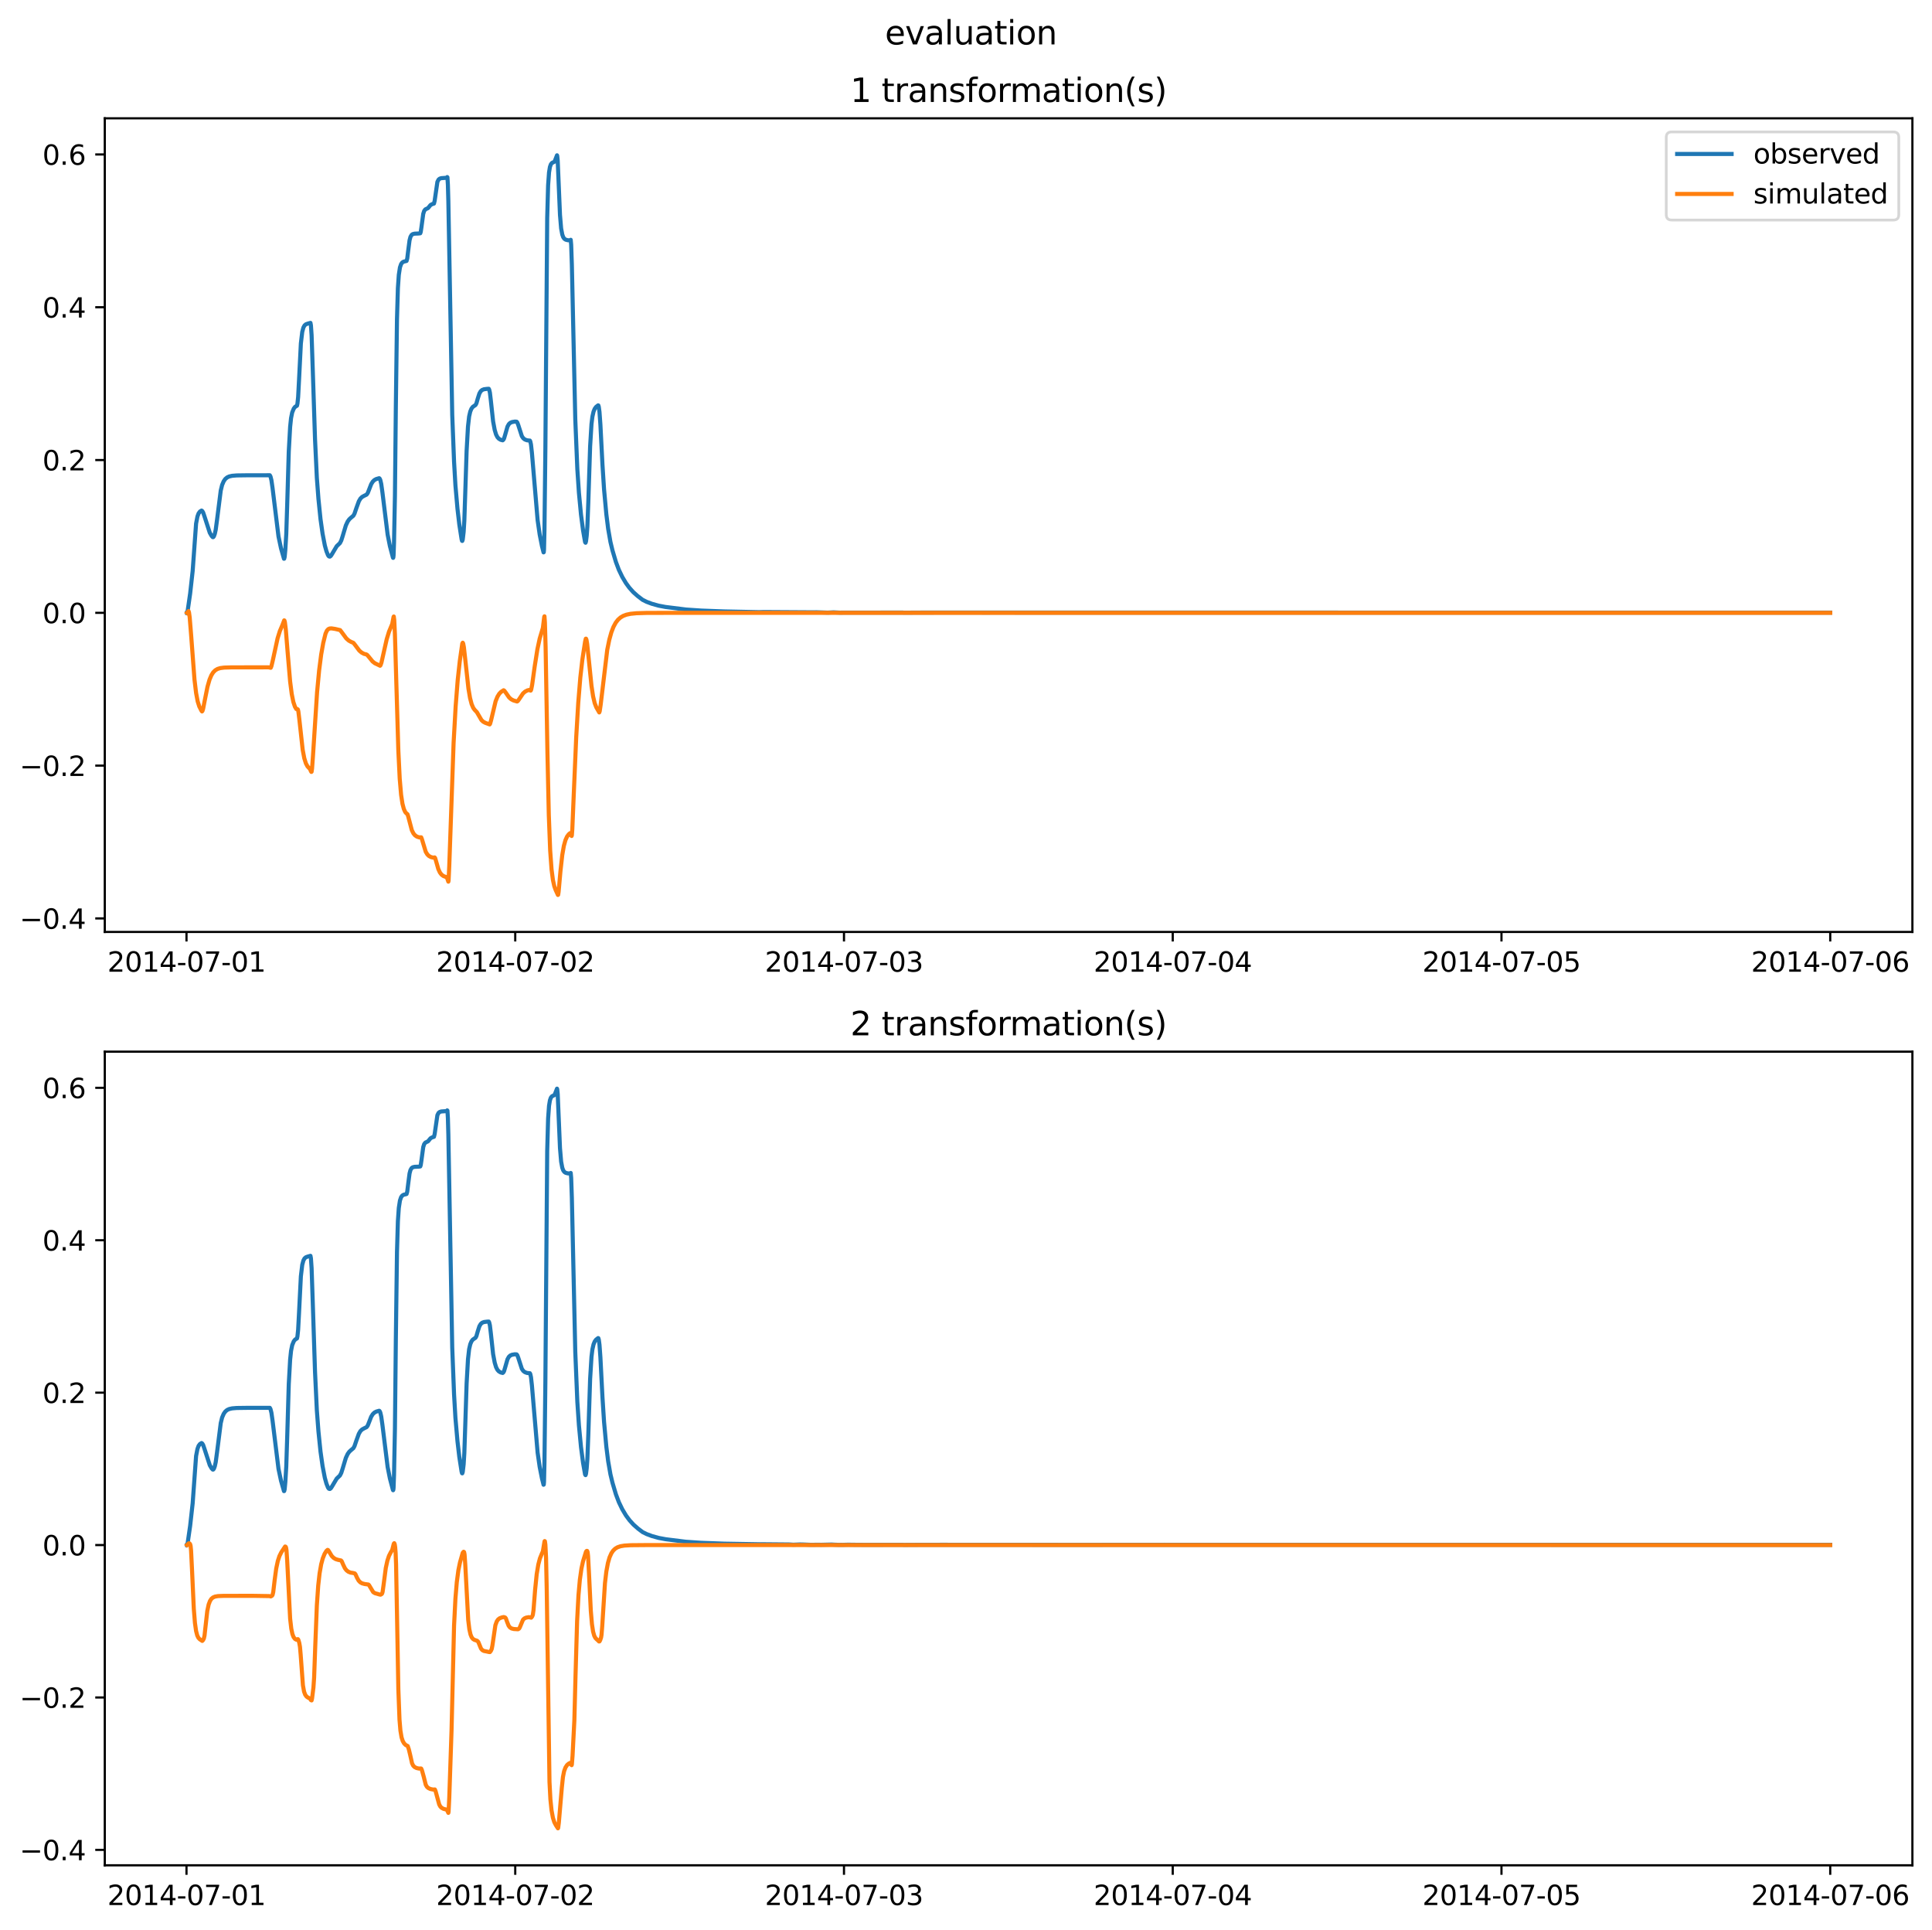 <?xml version="1.0" encoding="utf-8" standalone="no"?>
<!DOCTYPE svg PUBLIC "-//W3C//DTD SVG 1.1//EN"
  "http://www.w3.org/Graphics/SVG/1.1/DTD/svg11.dtd">
<svg xmlns:xlink="http://www.w3.org/1999/xlink" width="709.526pt" height="708.798pt" viewBox="0 0 709.526 708.798" xmlns="http://www.w3.org/2000/svg" version="1.1">
 <defs>
  <style type="text/css">*{stroke-linejoin: round; stroke-linecap: butt}</style>
 </defs>
 <g id="figure_1">
  <g id="patch_1">
   <path d="M -0 708.798 
L 709.526 708.798 
L 709.526 0 
L -0 0 
z
" style="fill: #ffffff"/>
  </g>
  <g id="axes_1">
   <g id="patch_2">
    <path d="M 38.483 342.2 
L 702.326 342.2 
L 702.326 43.44 
L 38.483 43.44 
z
" style="fill: #ffffff"/>
   </g>
   <g id="matplotlib.axis_1">
    <g id="xtick_1">
     <g id="line2d_1">
      <defs>
       <path id="m159375f1d9" d="M 0 0 
L 0 3.5 
" style="stroke: #000000; stroke-width: 0.8"/>
      </defs>
      <g>
       <use xlink:href="#m159375f1d9" x="68.49" y="342.2" style="stroke: #000000; stroke-width: 0.8"/>
      </g>
     </g>
     <g id="text_1">
      <!-- 2014-07-01 -->
      <g transform="translate(39.432 356.798) scale(0.1 -0.1)">
       <defs>
        <path id="DejaVuSans-32" d="M 1228 531 
L 3431 531 
L 3431 0 
L 469 0 
L 469 531 
Q 828 903 1448 1529 
Q 2069 2156 2228 2338 
Q 2531 2678 2651 2914 
Q 2772 3150 2772 3378 
Q 2772 3750 2511 3984 
Q 2250 4219 1831 4219 
Q 1534 4219 1204 4116 
Q 875 4013 500 3803 
L 500 4441 
Q 881 4594 1212 4672 
Q 1544 4750 1819 4750 
Q 2544 4750 2975 4387 
Q 3406 4025 3406 3419 
Q 3406 3131 3298 2873 
Q 3191 2616 2906 2266 
Q 2828 2175 2409 1742 
Q 1991 1309 1228 531 
z
" transform="scale(0.016)"/>
        <path id="DejaVuSans-30" d="M 2034 4250 
Q 1547 4250 1301 3770 
Q 1056 3291 1056 2328 
Q 1056 1369 1301 889 
Q 1547 409 2034 409 
Q 2525 409 2770 889 
Q 3016 1369 3016 2328 
Q 3016 3291 2770 3770 
Q 2525 4250 2034 4250 
z
M 2034 4750 
Q 2819 4750 3233 4129 
Q 3647 3509 3647 2328 
Q 3647 1150 3233 529 
Q 2819 -91 2034 -91 
Q 1250 -91 836 529 
Q 422 1150 422 2328 
Q 422 3509 836 4129 
Q 1250 4750 2034 4750 
z
" transform="scale(0.016)"/>
        <path id="DejaVuSans-31" d="M 794 531 
L 1825 531 
L 1825 4091 
L 703 3866 
L 703 4441 
L 1819 4666 
L 2450 4666 
L 2450 531 
L 3481 531 
L 3481 0 
L 794 0 
L 794 531 
z
" transform="scale(0.016)"/>
        <path id="DejaVuSans-34" d="M 2419 4116 
L 825 1625 
L 2419 1625 
L 2419 4116 
z
M 2253 4666 
L 3047 4666 
L 3047 1625 
L 3713 1625 
L 3713 1100 
L 3047 1100 
L 3047 0 
L 2419 0 
L 2419 1100 
L 313 1100 
L 313 1709 
L 2253 4666 
z
" transform="scale(0.016)"/>
        <path id="DejaVuSans-2d" d="M 313 2009 
L 1997 2009 
L 1997 1497 
L 313 1497 
L 313 2009 
z
" transform="scale(0.016)"/>
        <path id="DejaVuSans-37" d="M 525 4666 
L 3525 4666 
L 3525 4397 
L 1831 0 
L 1172 0 
L 2766 4134 
L 525 4134 
L 525 4666 
z
" transform="scale(0.016)"/>
       </defs>
       <use xlink:href="#DejaVuSans-32"/>
       <use xlink:href="#DejaVuSans-30" x="63.623"/>
       <use xlink:href="#DejaVuSans-31" x="127.246"/>
       <use xlink:href="#DejaVuSans-34" x="190.869"/>
       <use xlink:href="#DejaVuSans-2d" x="254.492"/>
       <use xlink:href="#DejaVuSans-30" x="290.576"/>
       <use xlink:href="#DejaVuSans-37" x="354.199"/>
       <use xlink:href="#DejaVuSans-2d" x="417.822"/>
       <use xlink:href="#DejaVuSans-30" x="453.906"/>
       <use xlink:href="#DejaVuSans-31" x="517.529"/>
      </g>
     </g>
    </g>
    <g id="xtick_2">
     <g id="line2d_2">
      <g>
       <use xlink:href="#m159375f1d9" x="189.222" y="342.2" style="stroke: #000000; stroke-width: 0.8"/>
      </g>
     </g>
     <g id="text_2">
      <!-- 2014-07-02 -->
      <g transform="translate(160.164 356.798) scale(0.1 -0.1)">
       <use xlink:href="#DejaVuSans-32"/>
       <use xlink:href="#DejaVuSans-30" x="63.623"/>
       <use xlink:href="#DejaVuSans-31" x="127.246"/>
       <use xlink:href="#DejaVuSans-34" x="190.869"/>
       <use xlink:href="#DejaVuSans-2d" x="254.492"/>
       <use xlink:href="#DejaVuSans-30" x="290.576"/>
       <use xlink:href="#DejaVuSans-37" x="354.199"/>
       <use xlink:href="#DejaVuSans-2d" x="417.822"/>
       <use xlink:href="#DejaVuSans-30" x="453.906"/>
       <use xlink:href="#DejaVuSans-32" x="517.529"/>
      </g>
     </g>
    </g>
    <g id="xtick_3">
     <g id="line2d_3">
      <g>
       <use xlink:href="#m159375f1d9" x="309.955" y="342.2" style="stroke: #000000; stroke-width: 0.8"/>
      </g>
     </g>
     <g id="text_3">
      <!-- 2014-07-03 -->
      <g transform="translate(280.897 356.798) scale(0.1 -0.1)">
       <defs>
        <path id="DejaVuSans-33" d="M 2597 2516 
Q 3050 2419 3304 2112 
Q 3559 1806 3559 1356 
Q 3559 666 3084 287 
Q 2609 -91 1734 -91 
Q 1441 -91 1130 -33 
Q 819 25 488 141 
L 488 750 
Q 750 597 1062 519 
Q 1375 441 1716 441 
Q 2309 441 2620 675 
Q 2931 909 2931 1356 
Q 2931 1769 2642 2001 
Q 2353 2234 1838 2234 
L 1294 2234 
L 1294 2753 
L 1863 2753 
Q 2328 2753 2575 2939 
Q 2822 3125 2822 3475 
Q 2822 3834 2567 4026 
Q 2313 4219 1838 4219 
Q 1578 4219 1281 4162 
Q 984 4106 628 3988 
L 628 4550 
Q 988 4650 1302 4700 
Q 1616 4750 1894 4750 
Q 2613 4750 3031 4423 
Q 3450 4097 3450 3541 
Q 3450 3153 3228 2886 
Q 3006 2619 2597 2516 
z
" transform="scale(0.016)"/>
       </defs>
       <use xlink:href="#DejaVuSans-32"/>
       <use xlink:href="#DejaVuSans-30" x="63.623"/>
       <use xlink:href="#DejaVuSans-31" x="127.246"/>
       <use xlink:href="#DejaVuSans-34" x="190.869"/>
       <use xlink:href="#DejaVuSans-2d" x="254.492"/>
       <use xlink:href="#DejaVuSans-30" x="290.576"/>
       <use xlink:href="#DejaVuSans-37" x="354.199"/>
       <use xlink:href="#DejaVuSans-2d" x="417.822"/>
       <use xlink:href="#DejaVuSans-30" x="453.906"/>
       <use xlink:href="#DejaVuSans-33" x="517.529"/>
      </g>
     </g>
    </g>
    <g id="xtick_4">
     <g id="line2d_4">
      <g>
       <use xlink:href="#m159375f1d9" x="430.687" y="342.2" style="stroke: #000000; stroke-width: 0.8"/>
      </g>
     </g>
     <g id="text_4">
      <!-- 2014-07-04 -->
      <g transform="translate(401.629 356.798) scale(0.1 -0.1)">
       <use xlink:href="#DejaVuSans-32"/>
       <use xlink:href="#DejaVuSans-30" x="63.623"/>
       <use xlink:href="#DejaVuSans-31" x="127.246"/>
       <use xlink:href="#DejaVuSans-34" x="190.869"/>
       <use xlink:href="#DejaVuSans-2d" x="254.492"/>
       <use xlink:href="#DejaVuSans-30" x="290.576"/>
       <use xlink:href="#DejaVuSans-37" x="354.199"/>
       <use xlink:href="#DejaVuSans-2d" x="417.822"/>
       <use xlink:href="#DejaVuSans-30" x="453.906"/>
       <use xlink:href="#DejaVuSans-34" x="517.529"/>
      </g>
     </g>
    </g>
    <g id="xtick_5">
     <g id="line2d_5">
      <g>
       <use xlink:href="#m159375f1d9" x="551.419" y="342.2" style="stroke: #000000; stroke-width: 0.8"/>
      </g>
     </g>
     <g id="text_5">
      <!-- 2014-07-05 -->
      <g transform="translate(522.362 356.798) scale(0.1 -0.1)">
       <defs>
        <path id="DejaVuSans-35" d="M 691 4666 
L 3169 4666 
L 3169 4134 
L 1269 4134 
L 1269 2991 
Q 1406 3038 1543 3061 
Q 1681 3084 1819 3084 
Q 2600 3084 3056 2656 
Q 3513 2228 3513 1497 
Q 3513 744 3044 326 
Q 2575 -91 1722 -91 
Q 1428 -91 1123 -41 
Q 819 9 494 109 
L 494 744 
Q 775 591 1075 516 
Q 1375 441 1709 441 
Q 2250 441 2565 725 
Q 2881 1009 2881 1497 
Q 2881 1984 2565 2268 
Q 2250 2553 1709 2553 
Q 1456 2553 1204 2497 
Q 953 2441 691 2322 
L 691 4666 
z
" transform="scale(0.016)"/>
       </defs>
       <use xlink:href="#DejaVuSans-32"/>
       <use xlink:href="#DejaVuSans-30" x="63.623"/>
       <use xlink:href="#DejaVuSans-31" x="127.246"/>
       <use xlink:href="#DejaVuSans-34" x="190.869"/>
       <use xlink:href="#DejaVuSans-2d" x="254.492"/>
       <use xlink:href="#DejaVuSans-30" x="290.576"/>
       <use xlink:href="#DejaVuSans-37" x="354.199"/>
       <use xlink:href="#DejaVuSans-2d" x="417.822"/>
       <use xlink:href="#DejaVuSans-30" x="453.906"/>
       <use xlink:href="#DejaVuSans-35" x="517.529"/>
      </g>
     </g>
    </g>
    <g id="xtick_6">
     <g id="line2d_6">
      <g>
       <use xlink:href="#m159375f1d9" x="672.152" y="342.2" style="stroke: #000000; stroke-width: 0.8"/>
      </g>
     </g>
     <g id="text_6">
      <!-- 2014-07-06 -->
      <g transform="translate(643.094 356.798) scale(0.1 -0.1)">
       <defs>
        <path id="DejaVuSans-36" d="M 2113 2584 
Q 1688 2584 1439 2293 
Q 1191 2003 1191 1497 
Q 1191 994 1439 701 
Q 1688 409 2113 409 
Q 2538 409 2786 701 
Q 3034 994 3034 1497 
Q 3034 2003 2786 2293 
Q 2538 2584 2113 2584 
z
M 3366 4563 
L 3366 3988 
Q 3128 4100 2886 4159 
Q 2644 4219 2406 4219 
Q 1781 4219 1451 3797 
Q 1122 3375 1075 2522 
Q 1259 2794 1537 2939 
Q 1816 3084 2150 3084 
Q 2853 3084 3261 2657 
Q 3669 2231 3669 1497 
Q 3669 778 3244 343 
Q 2819 -91 2113 -91 
Q 1303 -91 875 529 
Q 447 1150 447 2328 
Q 447 3434 972 4092 
Q 1497 4750 2381 4750 
Q 2619 4750 2861 4703 
Q 3103 4656 3366 4563 
z
" transform="scale(0.016)"/>
       </defs>
       <use xlink:href="#DejaVuSans-32"/>
       <use xlink:href="#DejaVuSans-30" x="63.623"/>
       <use xlink:href="#DejaVuSans-31" x="127.246"/>
       <use xlink:href="#DejaVuSans-34" x="190.869"/>
       <use xlink:href="#DejaVuSans-2d" x="254.492"/>
       <use xlink:href="#DejaVuSans-30" x="290.576"/>
       <use xlink:href="#DejaVuSans-37" x="354.199"/>
       <use xlink:href="#DejaVuSans-2d" x="417.822"/>
       <use xlink:href="#DejaVuSans-30" x="453.906"/>
       <use xlink:href="#DejaVuSans-36" x="517.529"/>
      </g>
     </g>
    </g>
   </g>
   <g id="matplotlib.axis_2">
    <g id="ytick_1">
     <g id="line2d_7">
      <defs>
       <path id="m1a49f57f04" d="M 0 0 
L -3.5 0 
" style="stroke: #000000; stroke-width: 0.8"/>
      </defs>
      <g>
       <use xlink:href="#m1a49f57f04" x="38.483" y="337.235" style="stroke: #000000; stroke-width: 0.8"/>
      </g>
     </g>
     <g id="text_7">
      <!-- −0.4 -->
      <g transform="translate(7.2 341.034) scale(0.1 -0.1)">
       <defs>
        <path id="DejaVuSans-2212" d="M 678 2272 
L 4684 2272 
L 4684 1741 
L 678 1741 
L 678 2272 
z
" transform="scale(0.016)"/>
        <path id="DejaVuSans-2e" d="M 684 794 
L 1344 794 
L 1344 0 
L 684 0 
L 684 794 
z
" transform="scale(0.016)"/>
       </defs>
       <use xlink:href="#DejaVuSans-2212"/>
       <use xlink:href="#DejaVuSans-30" x="83.789"/>
       <use xlink:href="#DejaVuSans-2e" x="147.412"/>
       <use xlink:href="#DejaVuSans-34" x="179.199"/>
      </g>
     </g>
    </g>
    <g id="ytick_2">
     <g id="line2d_8">
      <g>
       <use xlink:href="#m1a49f57f04" x="38.483" y="281.13" style="stroke: #000000; stroke-width: 0.8"/>
      </g>
     </g>
     <g id="text_8">
      <!-- −0.2 -->
      <g transform="translate(7.2 284.93) scale(0.1 -0.1)">
       <use xlink:href="#DejaVuSans-2212"/>
       <use xlink:href="#DejaVuSans-30" x="83.789"/>
       <use xlink:href="#DejaVuSans-2e" x="147.412"/>
       <use xlink:href="#DejaVuSans-32" x="179.199"/>
      </g>
     </g>
    </g>
    <g id="ytick_3">
     <g id="line2d_9">
      <g>
       <use xlink:href="#m1a49f57f04" x="38.483" y="225.026" style="stroke: #000000; stroke-width: 0.8"/>
      </g>
     </g>
     <g id="text_9">
      <!-- 0.0 -->
      <g transform="translate(15.58 228.825) scale(0.1 -0.1)">
       <use xlink:href="#DejaVuSans-30"/>
       <use xlink:href="#DejaVuSans-2e" x="63.623"/>
       <use xlink:href="#DejaVuSans-30" x="95.41"/>
      </g>
     </g>
    </g>
    <g id="ytick_4">
     <g id="line2d_10">
      <g>
       <use xlink:href="#m1a49f57f04" x="38.483" y="168.921" style="stroke: #000000; stroke-width: 0.8"/>
      </g>
     </g>
     <g id="text_10">
      <!-- 0.2 -->
      <g transform="translate(15.58 172.721) scale(0.1 -0.1)">
       <use xlink:href="#DejaVuSans-30"/>
       <use xlink:href="#DejaVuSans-2e" x="63.623"/>
       <use xlink:href="#DejaVuSans-32" x="95.41"/>
      </g>
     </g>
    </g>
    <g id="ytick_5">
     <g id="line2d_11">
      <g>
       <use xlink:href="#m1a49f57f04" x="38.483" y="112.817" style="stroke: #000000; stroke-width: 0.8"/>
      </g>
     </g>
     <g id="text_11">
      <!-- 0.4 -->
      <g transform="translate(15.58 116.616) scale(0.1 -0.1)">
       <use xlink:href="#DejaVuSans-30"/>
       <use xlink:href="#DejaVuSans-2e" x="63.623"/>
       <use xlink:href="#DejaVuSans-34" x="95.41"/>
      </g>
     </g>
    </g>
    <g id="ytick_6">
     <g id="line2d_12">
      <g>
       <use xlink:href="#m1a49f57f04" x="38.483" y="56.713" style="stroke: #000000; stroke-width: 0.8"/>
      </g>
     </g>
     <g id="text_12">
      <!-- 0.6 -->
      <g transform="translate(15.58 60.512) scale(0.1 -0.1)">
       <use xlink:href="#DejaVuSans-30"/>
       <use xlink:href="#DejaVuSans-2e" x="63.623"/>
       <use xlink:href="#DejaVuSans-36" x="95.41"/>
      </g>
     </g>
    </g>
   </g>
   <g id="line2d_13">
    <path d="M 68.658 225.026 
L 68.741 225.014 
L 68.909 224.341 
L 69.831 217.951 
L 70.754 209.67 
L 72.011 192.247 
L 72.514 189.655 
L 72.933 188.506 
L 73.437 187.827 
L 74.023 187.468 
L 74.275 187.636 
L 74.61 188.194 
L 75.113 189.666 
L 77.042 195.625 
L 77.712 196.782 
L 78.132 197.233 
L 78.299 197.235 
L 78.551 196.936 
L 78.886 196.029 
L 79.222 194.495 
L 79.725 190.738 
L 81.066 180.145 
L 81.569 178.081 
L 82.156 176.711 
L 82.743 175.869 
L 83.414 175.309 
L 84.168 174.955 
L 85.258 174.707 
L 86.935 174.569 
L 91.043 174.514 
L 99.092 174.508 
L 99.344 174.983 
L 99.679 176.323 
L 100.098 179.246 
L 102.278 196.983 
L 103.2 201.342 
L 104.29 205.172 
L 104.374 205.145 
L 104.542 204.484 
L 104.793 201.811 
L 105.129 196.14 
L 105.464 185.639 
L 106.051 165.761 
L 106.554 156.738 
L 106.889 153.535 
L 107.309 151.437 
L 107.896 150.011 
L 108.399 149.367 
L 108.902 149.07 
L 109.069 148.97 
L 109.237 148.196 
L 109.489 145.792 
L 109.824 139.467 
L 110.495 126.093 
L 110.998 121.879 
L 111.417 120.296 
L 111.836 119.516 
L 112.339 119.08 
L 113.01 118.835 
L 114.016 118.557 
L 114.184 119.45 
L 114.435 123.091 
L 114.854 135.547 
L 115.693 161.285 
L 116.364 175.459 
L 116.95 183.184 
L 117.705 190.596 
L 118.46 195.942 
L 119.298 200.289 
L 119.885 202.408 
L 120.472 203.878 
L 120.807 204.311 
L 121.143 204.386 
L 121.478 204.147 
L 121.897 203.515 
L 123.658 200.554 
L 124.832 199.431 
L 125.335 198.458 
L 125.838 196.873 
L 127.012 192.945 
L 127.682 191.5 
L 128.269 190.678 
L 128.856 190.13 
L 129.778 189.357 
L 130.197 188.581 
L 130.868 186.597 
L 131.79 184.052 
L 132.377 183.054 
L 132.964 182.483 
L 133.719 182.06 
L 134.641 181.615 
L 135.06 181.011 
L 135.563 179.734 
L 136.318 177.785 
L 136.905 176.842 
L 137.492 176.27 
L 138.162 175.902 
L 139.252 175.588 
L 139.42 175.704 
L 139.672 176.263 
L 140.007 177.695 
L 140.426 180.651 
L 142.355 196.275 
L 143.193 200.518 
L 144.283 204.68 
L 144.367 204.848 
L 144.451 204.703 
L 144.534 203.946 
L 144.702 199.289 
L 145.038 182.127 
L 145.373 149.279 
L 145.792 117.173 
L 146.127 105.806 
L 146.463 100.933 
L 146.882 98.205 
L 147.301 96.974 
L 147.72 96.397 
L 148.224 96.079 
L 148.978 95.903 
L 149.313 95.805 
L 149.565 94.895 
L 149.9 92.135 
L 150.403 88.263 
L 150.739 86.988 
L 151.158 86.261 
L 151.577 85.967 
L 152.248 85.799 
L 153.757 85.735 
L 154.344 85.656 
L 154.512 85.162 
L 154.763 83.498 
L 155.434 78.525 
L 155.769 77.47 
L 156.188 76.898 
L 156.692 76.645 
L 157.195 76.408 
L 157.614 75.888 
L 158.117 75.282 
L 158.704 74.963 
L 159.374 74.752 
L 159.626 73.739 
L 160.632 66.794 
L 161.051 65.957 
L 161.471 65.608 
L 162.057 65.417 
L 163.231 65.335 
L 164.153 65.287 
L 164.237 65.016 
L 164.321 65.11 
L 164.489 67.89 
L 164.657 73.891 
L 166.082 152.345 
L 166.753 169.536 
L 167.256 178.231 
L 168.01 186.829 
L 168.681 192.582 
L 169.519 197.993 
L 169.687 198.597 
L 169.771 198.627 
L 169.939 198.126 
L 170.274 195.274 
L 170.525 191.191 
L 170.861 181.083 
L 171.364 165.558 
L 171.867 156.621 
L 172.286 152.924 
L 172.705 151.105 
L 173.125 150.089 
L 173.628 149.409 
L 174.215 148.998 
L 174.634 148.727 
L 174.969 148.083 
L 175.472 146.3 
L 176.059 144.477 
L 176.562 143.631 
L 177.065 143.198 
L 177.736 142.933 
L 178.826 142.791 
L 179.497 142.754 
L 179.664 143.086 
L 179.916 144.17 
L 180.251 146.973 
L 181.09 154.717 
L 181.676 157.855 
L 182.179 159.537 
L 182.683 160.516 
L 183.186 161.077 
L 183.856 161.479 
L 184.611 161.679 
L 184.862 161.468 
L 185.114 161.006 
L 185.533 159.586 
L 186.372 156.65 
L 186.875 155.743 
L 187.378 155.266 
L 188.048 154.974 
L 189.055 154.804 
L 189.725 154.84 
L 189.977 155.141 
L 190.312 156.007 
L 191.654 160.164 
L 192.157 160.9 
L 192.744 161.369 
L 193.498 161.657 
L 194.42 161.778 
L 194.588 161.765 
L 194.756 162.088 
L 195.007 163.234 
L 195.343 166.232 
L 197.439 190.981 
L 198.193 196.235 
L 199.032 200.496 
L 199.619 202.826 
L 199.702 202.759 
L 199.786 201.772 
L 199.954 194.499 
L 200.289 164.725 
L 200.96 79.99 
L 201.295 68.035 
L 201.631 63.325 
L 201.966 61.3 
L 202.302 60.347 
L 202.721 59.816 
L 203.308 59.546 
L 203.559 59.419 
L 203.811 58.962 
L 204.565 57.02 
L 204.649 57.307 
L 204.817 58.968 
L 205.152 66.972 
L 205.655 78.914 
L 206.074 83.877 
L 206.494 86.12 
L 206.829 87.062 
L 207.248 87.669 
L 207.751 88.006 
L 208.506 88.205 
L 209.428 88.254 
L 209.596 88.05 
L 209.763 89.895 
L 210.015 97.257 
L 211.273 153.976 
L 212.027 172.287 
L 212.614 181.011 
L 213.369 188.939 
L 214.123 194.722 
L 214.878 199.074 
L 215.046 199.289 
L 215.213 198.757 
L 215.465 196.731 
L 215.716 193.297 
L 216.052 184.519 
L 216.722 163.906 
L 217.225 155.716 
L 217.561 152.98 
L 217.98 151.141 
L 218.399 150.115 
L 218.902 149.422 
L 219.657 148.836 
L 219.741 148.862 
L 219.908 149.406 
L 220.16 151.275 
L 220.495 155.87 
L 221.25 170.562 
L 221.837 179.666 
L 222.675 188.81 
L 223.346 194.17 
L 224.184 198.988 
L 224.939 202.124 
L 226.197 206.365 
L 227.286 209.253 
L 228.544 211.868 
L 229.886 214.122 
L 231.143 215.834 
L 232.568 217.42 
L 234.161 218.845 
L 236.006 220.253 
L 237.431 220.965 
L 239.444 221.719 
L 241.875 222.391 
L 244.39 222.868 
L 251.936 223.813 
L 257.553 224.196 
L 265.938 224.511 
L 278.765 224.773 
L 280.61 224.726 
L 299.055 224.836 
L 299.726 224.813 
L 304.002 224.948 
L 306.098 224.844 
L 308.445 224.952 
L 310.29 224.942 
L 331.586 224.926 
L 331.837 224.965 
L 336.7 224.937 
L 338.964 224.929 
L 345.755 224.924 
L 355.145 224.925 
L 363.362 224.926 
L 366.548 224.922 
L 378.118 224.93 
L 381.639 224.929 
L 672.152 224.939 
L 672.152 224.939 
" clip-path="url(#pee2f6b49ba)" style="fill: none; stroke: #1f77b4; stroke-width: 1.5; stroke-linecap: square"/>
   </g>
   <g id="line2d_14">
    <path d="M 68.658 225.026 
L 69.244 224.376 
L 69.412 224.873 
L 69.664 226.704 
L 70.167 232.863 
L 71.424 249.523 
L 72.011 254.444 
L 72.598 257.548 
L 73.185 259.396 
L 74.023 261.044 
L 74.191 261.233 
L 74.359 261.041 
L 74.61 260.206 
L 75.197 257.17 
L 76.203 252.159 
L 76.958 249.533 
L 77.629 247.944 
L 78.299 246.88 
L 79.054 246.12 
L 79.892 245.626 
L 80.898 245.314 
L 82.324 245.13 
L 85.091 245.049 
L 98.673 245.037 
L 99.428 245.205 
L 99.679 244.615 
L 100.182 242.502 
L 101.943 234.385 
L 102.781 231.696 
L 103.62 229.738 
L 103.871 229.1 
L 104.374 227.788 
L 104.458 227.842 
L 104.626 228.429 
L 104.961 231.111 
L 105.632 239.472 
L 106.554 250.286 
L 107.141 254.844 
L 107.728 257.745 
L 108.315 259.49 
L 108.818 260.346 
L 109.321 260.43 
L 109.405 260.53 
L 109.572 261.234 
L 109.908 263.925 
L 111.165 275.337 
L 111.752 278.425 
L 112.339 280.297 
L 112.926 281.396 
L 113.513 282.036 
L 113.848 282.371 
L 114.184 283.175 
L 114.351 283.441 
L 114.435 283.374 
L 114.603 282.205 
L 114.938 277.579 
L 116.447 254.169 
L 117.202 246.155 
L 117.957 240.304 
L 118.711 236.066 
L 119.55 232.674 
L 120.053 231.559 
L 120.556 231.009 
L 121.059 230.78 
L 121.729 230.734 
L 123.071 230.933 
L 124.915 231.37 
L 125.502 232.132 
L 127.179 234.419 
L 128.101 235.229 
L 128.94 235.697 
L 129.778 236.034 
L 130.365 236.764 
L 131.958 238.896 
L 132.797 239.612 
L 133.719 240.098 
L 134.473 240.272 
L 134.809 240.446 
L 135.396 241.121 
L 136.821 242.873 
L 137.659 243.532 
L 138.582 243.967 
L 139.252 244.297 
L 139.588 244.456 
L 139.755 244.269 
L 140.091 243.301 
L 140.762 240.291 
L 142.019 234.72 
L 142.858 231.961 
L 143.696 229.937 
L 144.031 229.145 
L 144.534 226.517 
L 144.618 226.368 
L 144.786 227.679 
L 145.038 232.946 
L 145.541 250.388 
L 146.295 275.718 
L 146.798 285.949 
L 147.301 291.824 
L 147.804 295.126 
L 148.307 297.023 
L 148.81 298.15 
L 149.23 298.636 
L 149.649 298.974 
L 149.9 299.734 
L 151.242 304.835 
L 151.829 306.01 
L 152.416 306.717 
L 153.086 307.179 
L 153.925 307.475 
L 154.176 307.458 
L 154.679 307.453 
L 154.931 308.08 
L 156.356 312.781 
L 156.943 313.737 
L 157.53 314.309 
L 158.285 314.716 
L 159.123 314.916 
L 159.626 314.832 
L 159.794 315.031 
L 160.129 316.141 
L 160.967 319.087 
L 161.554 320.366 
L 162.141 321.141 
L 162.812 321.65 
L 163.65 321.977 
L 164.07 322.045 
L 164.657 323.735 
L 164.74 323.366 
L 164.992 317.941 
L 166.585 272.749 
L 167.339 259.315 
L 168.094 249.695 
L 168.849 242.792 
L 169.771 236.311 
L 169.939 235.994 
L 170.106 236.298 
L 170.358 237.627 
L 170.861 242.074 
L 172.035 252.837 
L 172.622 256.308 
L 173.208 258.55 
L 173.795 259.923 
L 174.298 260.623 
L 175.137 261.511 
L 176.814 264.399 
L 177.484 265.015 
L 178.239 265.419 
L 179.832 266.002 
L 180 265.727 
L 180.335 264.534 
L 182.012 257.497 
L 182.683 255.83 
L 183.353 254.737 
L 184.024 254.047 
L 184.946 253.454 
L 185.198 253.6 
L 185.701 254.27 
L 186.958 256.076 
L 187.713 256.751 
L 188.551 257.186 
L 189.893 257.583 
L 190.144 257.437 
L 190.564 256.872 
L 192.073 254.634 
L 192.827 253.963 
L 193.666 253.517 
L 194.337 253.343 
L 194.84 253.588 
L 194.923 253.562 
L 195.091 253.169 
L 195.427 251.474 
L 196.349 244.823 
L 197.355 238.425 
L 198.193 234.519 
L 199.032 231.704 
L 199.367 230.572 
L 199.87 226.497 
L 199.954 226.294 
L 200.122 228.595 
L 200.373 237.639 
L 201.044 276.219 
L 201.547 299.218 
L 202.05 312.271 
L 202.553 319.215 
L 203.056 323.091 
L 203.559 325.384 
L 204.062 326.791 
L 204.901 328.62 
L 204.985 328.552 
L 205.152 327.472 
L 205.823 319.922 
L 206.494 313.932 
L 207.081 310.581 
L 207.667 308.471 
L 208.254 307.171 
L 208.841 306.38 
L 209.344 305.94 
L 209.512 306.344 
L 209.847 306.868 
L 209.931 306.965 
L 210.015 306.701 
L 210.183 304.437 
L 210.686 292.321 
L 211.608 270.81 
L 212.363 258.047 
L 213.117 248.821 
L 213.872 242.177 
L 214.878 235.58 
L 215.129 234.523 
L 215.213 234.505 
L 215.381 234.916 
L 215.632 236.404 
L 216.135 241.165 
L 217.225 251.851 
L 217.812 255.689 
L 218.399 258.181 
L 218.986 259.709 
L 220.076 261.603 
L 220.244 261.149 
L 220.579 258.887 
L 223.011 238.602 
L 223.765 234.902 
L 224.52 232.193 
L 225.274 230.221 
L 226.113 228.659 
L 226.951 227.567 
L 227.873 226.742 
L 228.879 226.145 
L 230.053 225.706 
L 231.562 225.385 
L 233.742 225.169 
L 237.515 225.055 
L 249.085 225.026 
L 672.152 225.026 
L 672.152 225.026 
" clip-path="url(#pee2f6b49ba)" style="fill: none; stroke: #ff7f0e; stroke-width: 1.5; stroke-linecap: square"/>
   </g>
   <g id="patch_3">
    <path d="M 38.483 342.2 
L 38.483 43.44 
" style="fill: none; stroke: #000000; stroke-width: 0.8; stroke-linejoin: miter; stroke-linecap: square"/>
   </g>
   <g id="patch_4">
    <path d="M 702.326 342.2 
L 702.326 43.44 
" style="fill: none; stroke: #000000; stroke-width: 0.8; stroke-linejoin: miter; stroke-linecap: square"/>
   </g>
   <g id="patch_5">
    <path d="M 38.483 342.2 
L 702.326 342.2 
" style="fill: none; stroke: #000000; stroke-width: 0.8; stroke-linejoin: miter; stroke-linecap: square"/>
   </g>
   <g id="patch_6">
    <path d="M 38.483 43.44 
L 702.326 43.44 
" style="fill: none; stroke: #000000; stroke-width: 0.8; stroke-linejoin: miter; stroke-linecap: square"/>
   </g>
   <g id="text_13">
    <!-- 1 transformation(s) -->
    <g transform="translate(312.29 37.44) scale(0.12 -0.12)">
     <defs>
      <path id="DejaVuSans-20" transform="scale(0.016)"/>
      <path id="DejaVuSans-74" d="M 1172 4494 
L 1172 3500 
L 2356 3500 
L 2356 3053 
L 1172 3053 
L 1172 1153 
Q 1172 725 1289 603 
Q 1406 481 1766 481 
L 2356 481 
L 2356 0 
L 1766 0 
Q 1100 0 847 248 
Q 594 497 594 1153 
L 594 3053 
L 172 3053 
L 172 3500 
L 594 3500 
L 594 4494 
L 1172 4494 
z
" transform="scale(0.016)"/>
      <path id="DejaVuSans-72" d="M 2631 2963 
Q 2534 3019 2420 3045 
Q 2306 3072 2169 3072 
Q 1681 3072 1420 2755 
Q 1159 2438 1159 1844 
L 1159 0 
L 581 0 
L 581 3500 
L 1159 3500 
L 1159 2956 
Q 1341 3275 1631 3429 
Q 1922 3584 2338 3584 
Q 2397 3584 2469 3576 
Q 2541 3569 2628 3553 
L 2631 2963 
z
" transform="scale(0.016)"/>
      <path id="DejaVuSans-61" d="M 2194 1759 
Q 1497 1759 1228 1600 
Q 959 1441 959 1056 
Q 959 750 1161 570 
Q 1363 391 1709 391 
Q 2188 391 2477 730 
Q 2766 1069 2766 1631 
L 2766 1759 
L 2194 1759 
z
M 3341 1997 
L 3341 0 
L 2766 0 
L 2766 531 
Q 2569 213 2275 61 
Q 1981 -91 1556 -91 
Q 1019 -91 701 211 
Q 384 513 384 1019 
Q 384 1609 779 1909 
Q 1175 2209 1959 2209 
L 2766 2209 
L 2766 2266 
Q 2766 2663 2505 2880 
Q 2244 3097 1772 3097 
Q 1472 3097 1187 3025 
Q 903 2953 641 2809 
L 641 3341 
Q 956 3463 1253 3523 
Q 1550 3584 1831 3584 
Q 2591 3584 2966 3190 
Q 3341 2797 3341 1997 
z
" transform="scale(0.016)"/>
      <path id="DejaVuSans-6e" d="M 3513 2113 
L 3513 0 
L 2938 0 
L 2938 2094 
Q 2938 2591 2744 2837 
Q 2550 3084 2163 3084 
Q 1697 3084 1428 2787 
Q 1159 2491 1159 1978 
L 1159 0 
L 581 0 
L 581 3500 
L 1159 3500 
L 1159 2956 
Q 1366 3272 1645 3428 
Q 1925 3584 2291 3584 
Q 2894 3584 3203 3211 
Q 3513 2838 3513 2113 
z
" transform="scale(0.016)"/>
      <path id="DejaVuSans-73" d="M 2834 3397 
L 2834 2853 
Q 2591 2978 2328 3040 
Q 2066 3103 1784 3103 
Q 1356 3103 1142 2972 
Q 928 2841 928 2578 
Q 928 2378 1081 2264 
Q 1234 2150 1697 2047 
L 1894 2003 
Q 2506 1872 2764 1633 
Q 3022 1394 3022 966 
Q 3022 478 2636 193 
Q 2250 -91 1575 -91 
Q 1294 -91 989 -36 
Q 684 19 347 128 
L 347 722 
Q 666 556 975 473 
Q 1284 391 1588 391 
Q 1994 391 2212 530 
Q 2431 669 2431 922 
Q 2431 1156 2273 1281 
Q 2116 1406 1581 1522 
L 1381 1569 
Q 847 1681 609 1914 
Q 372 2147 372 2553 
Q 372 3047 722 3315 
Q 1072 3584 1716 3584 
Q 2034 3584 2315 3537 
Q 2597 3491 2834 3397 
z
" transform="scale(0.016)"/>
      <path id="DejaVuSans-66" d="M 2375 4863 
L 2375 4384 
L 1825 4384 
Q 1516 4384 1395 4259 
Q 1275 4134 1275 3809 
L 1275 3500 
L 2222 3500 
L 2222 3053 
L 1275 3053 
L 1275 0 
L 697 0 
L 697 3053 
L 147 3053 
L 147 3500 
L 697 3500 
L 697 3744 
Q 697 4328 969 4595 
Q 1241 4863 1831 4863 
L 2375 4863 
z
" transform="scale(0.016)"/>
      <path id="DejaVuSans-6f" d="M 1959 3097 
Q 1497 3097 1228 2736 
Q 959 2375 959 1747 
Q 959 1119 1226 758 
Q 1494 397 1959 397 
Q 2419 397 2687 759 
Q 2956 1122 2956 1747 
Q 2956 2369 2687 2733 
Q 2419 3097 1959 3097 
z
M 1959 3584 
Q 2709 3584 3137 3096 
Q 3566 2609 3566 1747 
Q 3566 888 3137 398 
Q 2709 -91 1959 -91 
Q 1206 -91 779 398 
Q 353 888 353 1747 
Q 353 2609 779 3096 
Q 1206 3584 1959 3584 
z
" transform="scale(0.016)"/>
      <path id="DejaVuSans-6d" d="M 3328 2828 
Q 3544 3216 3844 3400 
Q 4144 3584 4550 3584 
Q 5097 3584 5394 3201 
Q 5691 2819 5691 2113 
L 5691 0 
L 5113 0 
L 5113 2094 
Q 5113 2597 4934 2840 
Q 4756 3084 4391 3084 
Q 3944 3084 3684 2787 
Q 3425 2491 3425 1978 
L 3425 0 
L 2847 0 
L 2847 2094 
Q 2847 2600 2669 2842 
Q 2491 3084 2119 3084 
Q 1678 3084 1418 2786 
Q 1159 2488 1159 1978 
L 1159 0 
L 581 0 
L 581 3500 
L 1159 3500 
L 1159 2956 
Q 1356 3278 1631 3431 
Q 1906 3584 2284 3584 
Q 2666 3584 2933 3390 
Q 3200 3197 3328 2828 
z
" transform="scale(0.016)"/>
      <path id="DejaVuSans-69" d="M 603 3500 
L 1178 3500 
L 1178 0 
L 603 0 
L 603 3500 
z
M 603 4863 
L 1178 4863 
L 1178 4134 
L 603 4134 
L 603 4863 
z
" transform="scale(0.016)"/>
      <path id="DejaVuSans-28" d="M 1984 4856 
Q 1566 4138 1362 3434 
Q 1159 2731 1159 2009 
Q 1159 1288 1364 580 
Q 1569 -128 1984 -844 
L 1484 -844 
Q 1016 -109 783 600 
Q 550 1309 550 2009 
Q 550 2706 781 3412 
Q 1013 4119 1484 4856 
L 1984 4856 
z
" transform="scale(0.016)"/>
      <path id="DejaVuSans-29" d="M 513 4856 
L 1013 4856 
Q 1481 4119 1714 3412 
Q 1947 2706 1947 2009 
Q 1947 1309 1714 600 
Q 1481 -109 1013 -844 
L 513 -844 
Q 928 -128 1133 580 
Q 1338 1288 1338 2009 
Q 1338 2731 1133 3434 
Q 928 4138 513 4856 
z
" transform="scale(0.016)"/>
     </defs>
     <use xlink:href="#DejaVuSans-31"/>
     <use xlink:href="#DejaVuSans-20" x="63.623"/>
     <use xlink:href="#DejaVuSans-74" x="95.41"/>
     <use xlink:href="#DejaVuSans-72" x="134.619"/>
     <use xlink:href="#DejaVuSans-61" x="175.732"/>
     <use xlink:href="#DejaVuSans-6e" x="237.012"/>
     <use xlink:href="#DejaVuSans-73" x="300.391"/>
     <use xlink:href="#DejaVuSans-66" x="352.49"/>
     <use xlink:href="#DejaVuSans-6f" x="387.695"/>
     <use xlink:href="#DejaVuSans-72" x="448.877"/>
     <use xlink:href="#DejaVuSans-6d" x="488.24"/>
     <use xlink:href="#DejaVuSans-61" x="585.652"/>
     <use xlink:href="#DejaVuSans-74" x="646.932"/>
     <use xlink:href="#DejaVuSans-69" x="686.141"/>
     <use xlink:href="#DejaVuSans-6f" x="713.924"/>
     <use xlink:href="#DejaVuSans-6e" x="775.105"/>
     <use xlink:href="#DejaVuSans-28" x="838.484"/>
     <use xlink:href="#DejaVuSans-73" x="877.498"/>
     <use xlink:href="#DejaVuSans-29" x="929.598"/>
    </g>
   </g>
   <g id="legend_1">
    <g id="patch_7">
     <path d="M 613.933 80.796 
L 695.326 80.796 
Q 697.326 80.796 697.326 78.796 
L 697.326 50.44 
Q 697.326 48.44 695.326 48.44 
L 613.933 48.44 
Q 611.933 48.44 611.933 50.44 
L 611.933 78.796 
Q 611.933 80.796 613.933 80.796 
z
" style="fill: #ffffff; opacity: 0.8; stroke: #cccccc; stroke-linejoin: miter"/>
    </g>
    <g id="line2d_15">
     <path d="M 615.933 56.538 
L 625.933 56.538 
L 635.933 56.538 
" style="fill: none; stroke: #1f77b4; stroke-width: 1.5; stroke-linecap: square"/>
    </g>
    <g id="text_14">
     <!-- observed -->
     <g transform="translate(643.933 60.038) scale(0.1 -0.1)">
      <defs>
       <path id="DejaVuSans-62" d="M 3116 1747 
Q 3116 2381 2855 2742 
Q 2594 3103 2138 3103 
Q 1681 3103 1420 2742 
Q 1159 2381 1159 1747 
Q 1159 1113 1420 752 
Q 1681 391 2138 391 
Q 2594 391 2855 752 
Q 3116 1113 3116 1747 
z
M 1159 2969 
Q 1341 3281 1617 3432 
Q 1894 3584 2278 3584 
Q 2916 3584 3314 3078 
Q 3713 2572 3713 1747 
Q 3713 922 3314 415 
Q 2916 -91 2278 -91 
Q 1894 -91 1617 61 
Q 1341 213 1159 525 
L 1159 0 
L 581 0 
L 581 4863 
L 1159 4863 
L 1159 2969 
z
" transform="scale(0.016)"/>
       <path id="DejaVuSans-65" d="M 3597 1894 
L 3597 1613 
L 953 1613 
Q 991 1019 1311 708 
Q 1631 397 2203 397 
Q 2534 397 2845 478 
Q 3156 559 3463 722 
L 3463 178 
Q 3153 47 2828 -22 
Q 2503 -91 2169 -91 
Q 1331 -91 842 396 
Q 353 884 353 1716 
Q 353 2575 817 3079 
Q 1281 3584 2069 3584 
Q 2775 3584 3186 3129 
Q 3597 2675 3597 1894 
z
M 3022 2063 
Q 3016 2534 2758 2815 
Q 2500 3097 2075 3097 
Q 1594 3097 1305 2825 
Q 1016 2553 972 2059 
L 3022 2063 
z
" transform="scale(0.016)"/>
       <path id="DejaVuSans-76" d="M 191 3500 
L 800 3500 
L 1894 563 
L 2988 3500 
L 3597 3500 
L 2284 0 
L 1503 0 
L 191 3500 
z
" transform="scale(0.016)"/>
       <path id="DejaVuSans-64" d="M 2906 2969 
L 2906 4863 
L 3481 4863 
L 3481 0 
L 2906 0 
L 2906 525 
Q 2725 213 2448 61 
Q 2172 -91 1784 -91 
Q 1150 -91 751 415 
Q 353 922 353 1747 
Q 353 2572 751 3078 
Q 1150 3584 1784 3584 
Q 2172 3584 2448 3432 
Q 2725 3281 2906 2969 
z
M 947 1747 
Q 947 1113 1208 752 
Q 1469 391 1925 391 
Q 2381 391 2643 752 
Q 2906 1113 2906 1747 
Q 2906 2381 2643 2742 
Q 2381 3103 1925 3103 
Q 1469 3103 1208 2742 
Q 947 2381 947 1747 
z
" transform="scale(0.016)"/>
      </defs>
      <use xlink:href="#DejaVuSans-6f"/>
      <use xlink:href="#DejaVuSans-62" x="61.182"/>
      <use xlink:href="#DejaVuSans-73" x="124.658"/>
      <use xlink:href="#DejaVuSans-65" x="176.758"/>
      <use xlink:href="#DejaVuSans-72" x="238.281"/>
      <use xlink:href="#DejaVuSans-76" x="279.395"/>
      <use xlink:href="#DejaVuSans-65" x="338.574"/>
      <use xlink:href="#DejaVuSans-64" x="400.098"/>
     </g>
    </g>
    <g id="line2d_16">
     <path d="M 615.933 71.217 
L 625.933 71.217 
L 635.933 71.217 
" style="fill: none; stroke: #ff7f0e; stroke-width: 1.5; stroke-linecap: square"/>
    </g>
    <g id="text_15">
     <!-- simulated -->
     <g transform="translate(643.933 74.717) scale(0.1 -0.1)">
      <defs>
       <path id="DejaVuSans-75" d="M 544 1381 
L 544 3500 
L 1119 3500 
L 1119 1403 
Q 1119 906 1312 657 
Q 1506 409 1894 409 
Q 2359 409 2629 706 
Q 2900 1003 2900 1516 
L 2900 3500 
L 3475 3500 
L 3475 0 
L 2900 0 
L 2900 538 
Q 2691 219 2414 64 
Q 2138 -91 1772 -91 
Q 1169 -91 856 284 
Q 544 659 544 1381 
z
M 1991 3584 
L 1991 3584 
z
" transform="scale(0.016)"/>
       <path id="DejaVuSans-6c" d="M 603 4863 
L 1178 4863 
L 1178 0 
L 603 0 
L 603 4863 
z
" transform="scale(0.016)"/>
      </defs>
      <use xlink:href="#DejaVuSans-73"/>
      <use xlink:href="#DejaVuSans-69" x="52.1"/>
      <use xlink:href="#DejaVuSans-6d" x="79.883"/>
      <use xlink:href="#DejaVuSans-75" x="177.295"/>
      <use xlink:href="#DejaVuSans-6c" x="240.674"/>
      <use xlink:href="#DejaVuSans-61" x="268.457"/>
      <use xlink:href="#DejaVuSans-74" x="329.736"/>
      <use xlink:href="#DejaVuSans-65" x="368.945"/>
      <use xlink:href="#DejaVuSans-64" x="430.469"/>
     </g>
    </g>
   </g>
  </g>
  <g id="axes_2">
   <g id="patch_8">
    <path d="M 38.483 684.92 
L 702.326 684.92 
L 702.326 386.16 
L 38.483 386.16 
z
" style="fill: #ffffff"/>
   </g>
   <g id="matplotlib.axis_3">
    <g id="xtick_7">
     <g id="line2d_17">
      <g>
       <use xlink:href="#m159375f1d9" x="68.49" y="684.92" style="stroke: #000000; stroke-width: 0.8"/>
      </g>
     </g>
     <g id="text_16">
      <!-- 2014-07-01 -->
      <g transform="translate(39.432 699.518) scale(0.1 -0.1)">
       <use xlink:href="#DejaVuSans-32"/>
       <use xlink:href="#DejaVuSans-30" x="63.623"/>
       <use xlink:href="#DejaVuSans-31" x="127.246"/>
       <use xlink:href="#DejaVuSans-34" x="190.869"/>
       <use xlink:href="#DejaVuSans-2d" x="254.492"/>
       <use xlink:href="#DejaVuSans-30" x="290.576"/>
       <use xlink:href="#DejaVuSans-37" x="354.199"/>
       <use xlink:href="#DejaVuSans-2d" x="417.822"/>
       <use xlink:href="#DejaVuSans-30" x="453.906"/>
       <use xlink:href="#DejaVuSans-31" x="517.529"/>
      </g>
     </g>
    </g>
    <g id="xtick_8">
     <g id="line2d_18">
      <g>
       <use xlink:href="#m159375f1d9" x="189.222" y="684.92" style="stroke: #000000; stroke-width: 0.8"/>
      </g>
     </g>
     <g id="text_17">
      <!-- 2014-07-02 -->
      <g transform="translate(160.164 699.518) scale(0.1 -0.1)">
       <use xlink:href="#DejaVuSans-32"/>
       <use xlink:href="#DejaVuSans-30" x="63.623"/>
       <use xlink:href="#DejaVuSans-31" x="127.246"/>
       <use xlink:href="#DejaVuSans-34" x="190.869"/>
       <use xlink:href="#DejaVuSans-2d" x="254.492"/>
       <use xlink:href="#DejaVuSans-30" x="290.576"/>
       <use xlink:href="#DejaVuSans-37" x="354.199"/>
       <use xlink:href="#DejaVuSans-2d" x="417.822"/>
       <use xlink:href="#DejaVuSans-30" x="453.906"/>
       <use xlink:href="#DejaVuSans-32" x="517.529"/>
      </g>
     </g>
    </g>
    <g id="xtick_9">
     <g id="line2d_19">
      <g>
       <use xlink:href="#m159375f1d9" x="309.955" y="684.92" style="stroke: #000000; stroke-width: 0.8"/>
      </g>
     </g>
     <g id="text_18">
      <!-- 2014-07-03 -->
      <g transform="translate(280.897 699.518) scale(0.1 -0.1)">
       <use xlink:href="#DejaVuSans-32"/>
       <use xlink:href="#DejaVuSans-30" x="63.623"/>
       <use xlink:href="#DejaVuSans-31" x="127.246"/>
       <use xlink:href="#DejaVuSans-34" x="190.869"/>
       <use xlink:href="#DejaVuSans-2d" x="254.492"/>
       <use xlink:href="#DejaVuSans-30" x="290.576"/>
       <use xlink:href="#DejaVuSans-37" x="354.199"/>
       <use xlink:href="#DejaVuSans-2d" x="417.822"/>
       <use xlink:href="#DejaVuSans-30" x="453.906"/>
       <use xlink:href="#DejaVuSans-33" x="517.529"/>
      </g>
     </g>
    </g>
    <g id="xtick_10">
     <g id="line2d_20">
      <g>
       <use xlink:href="#m159375f1d9" x="430.687" y="684.92" style="stroke: #000000; stroke-width: 0.8"/>
      </g>
     </g>
     <g id="text_19">
      <!-- 2014-07-04 -->
      <g transform="translate(401.629 699.518) scale(0.1 -0.1)">
       <use xlink:href="#DejaVuSans-32"/>
       <use xlink:href="#DejaVuSans-30" x="63.623"/>
       <use xlink:href="#DejaVuSans-31" x="127.246"/>
       <use xlink:href="#DejaVuSans-34" x="190.869"/>
       <use xlink:href="#DejaVuSans-2d" x="254.492"/>
       <use xlink:href="#DejaVuSans-30" x="290.576"/>
       <use xlink:href="#DejaVuSans-37" x="354.199"/>
       <use xlink:href="#DejaVuSans-2d" x="417.822"/>
       <use xlink:href="#DejaVuSans-30" x="453.906"/>
       <use xlink:href="#DejaVuSans-34" x="517.529"/>
      </g>
     </g>
    </g>
    <g id="xtick_11">
     <g id="line2d_21">
      <g>
       <use xlink:href="#m159375f1d9" x="551.419" y="684.92" style="stroke: #000000; stroke-width: 0.8"/>
      </g>
     </g>
     <g id="text_20">
      <!-- 2014-07-05 -->
      <g transform="translate(522.362 699.518) scale(0.1 -0.1)">
       <use xlink:href="#DejaVuSans-32"/>
       <use xlink:href="#DejaVuSans-30" x="63.623"/>
       <use xlink:href="#DejaVuSans-31" x="127.246"/>
       <use xlink:href="#DejaVuSans-34" x="190.869"/>
       <use xlink:href="#DejaVuSans-2d" x="254.492"/>
       <use xlink:href="#DejaVuSans-30" x="290.576"/>
       <use xlink:href="#DejaVuSans-37" x="354.199"/>
       <use xlink:href="#DejaVuSans-2d" x="417.822"/>
       <use xlink:href="#DejaVuSans-30" x="453.906"/>
       <use xlink:href="#DejaVuSans-35" x="517.529"/>
      </g>
     </g>
    </g>
    <g id="xtick_12">
     <g id="line2d_22">
      <g>
       <use xlink:href="#m159375f1d9" x="672.152" y="684.92" style="stroke: #000000; stroke-width: 0.8"/>
      </g>
     </g>
     <g id="text_21">
      <!-- 2014-07-06 -->
      <g transform="translate(643.094 699.518) scale(0.1 -0.1)">
       <use xlink:href="#DejaVuSans-32"/>
       <use xlink:href="#DejaVuSans-30" x="63.623"/>
       <use xlink:href="#DejaVuSans-31" x="127.246"/>
       <use xlink:href="#DejaVuSans-34" x="190.869"/>
       <use xlink:href="#DejaVuSans-2d" x="254.492"/>
       <use xlink:href="#DejaVuSans-30" x="290.576"/>
       <use xlink:href="#DejaVuSans-37" x="354.199"/>
       <use xlink:href="#DejaVuSans-2d" x="417.822"/>
       <use xlink:href="#DejaVuSans-30" x="453.906"/>
       <use xlink:href="#DejaVuSans-36" x="517.529"/>
      </g>
     </g>
    </g>
   </g>
   <g id="matplotlib.axis_4">
    <g id="ytick_7">
     <g id="line2d_23">
      <g>
       <use xlink:href="#m1a49f57f04" x="38.483" y="679.259" style="stroke: #000000; stroke-width: 0.8"/>
      </g>
     </g>
     <g id="text_22">
      <!-- −0.4 -->
      <g transform="translate(7.2 683.059) scale(0.1 -0.1)">
       <use xlink:href="#DejaVuSans-2212"/>
       <use xlink:href="#DejaVuSans-30" x="83.789"/>
       <use xlink:href="#DejaVuSans-2e" x="147.412"/>
       <use xlink:href="#DejaVuSans-34" x="179.199"/>
      </g>
     </g>
    </g>
    <g id="ytick_8">
     <g id="line2d_24">
      <g>
       <use xlink:href="#m1a49f57f04" x="38.483" y="623.294" style="stroke: #000000; stroke-width: 0.8"/>
      </g>
     </g>
     <g id="text_23">
      <!-- −0.2 -->
      <g transform="translate(7.2 627.093) scale(0.1 -0.1)">
       <use xlink:href="#DejaVuSans-2212"/>
       <use xlink:href="#DejaVuSans-30" x="83.789"/>
       <use xlink:href="#DejaVuSans-2e" x="147.412"/>
       <use xlink:href="#DejaVuSans-32" x="179.199"/>
      </g>
     </g>
    </g>
    <g id="ytick_9">
     <g id="line2d_25">
      <g>
       <use xlink:href="#m1a49f57f04" x="38.483" y="567.329" style="stroke: #000000; stroke-width: 0.8"/>
      </g>
     </g>
     <g id="text_24">
      <!-- 0.0 -->
      <g transform="translate(15.58 571.128) scale(0.1 -0.1)">
       <use xlink:href="#DejaVuSans-30"/>
       <use xlink:href="#DejaVuSans-2e" x="63.623"/>
       <use xlink:href="#DejaVuSans-30" x="95.41"/>
      </g>
     </g>
    </g>
    <g id="ytick_10">
     <g id="line2d_26">
      <g>
       <use xlink:href="#m1a49f57f04" x="38.483" y="511.364" style="stroke: #000000; stroke-width: 0.8"/>
      </g>
     </g>
     <g id="text_25">
      <!-- 0.2 -->
      <g transform="translate(15.58 515.163) scale(0.1 -0.1)">
       <use xlink:href="#DejaVuSans-30"/>
       <use xlink:href="#DejaVuSans-2e" x="63.623"/>
       <use xlink:href="#DejaVuSans-32" x="95.41"/>
      </g>
     </g>
    </g>
    <g id="ytick_11">
     <g id="line2d_27">
      <g>
       <use xlink:href="#m1a49f57f04" x="38.483" y="455.398" style="stroke: #000000; stroke-width: 0.8"/>
      </g>
     </g>
     <g id="text_26">
      <!-- 0.4 -->
      <g transform="translate(15.58 459.198) scale(0.1 -0.1)">
       <use xlink:href="#DejaVuSans-30"/>
       <use xlink:href="#DejaVuSans-2e" x="63.623"/>
       <use xlink:href="#DejaVuSans-34" x="95.41"/>
      </g>
     </g>
    </g>
    <g id="ytick_12">
     <g id="line2d_28">
      <g>
       <use xlink:href="#m1a49f57f04" x="38.483" y="399.433" style="stroke: #000000; stroke-width: 0.8"/>
      </g>
     </g>
     <g id="text_27">
      <!-- 0.6 -->
      <g transform="translate(15.58 403.233) scale(0.1 -0.1)">
       <use xlink:href="#DejaVuSans-30"/>
       <use xlink:href="#DejaVuSans-2e" x="63.623"/>
       <use xlink:href="#DejaVuSans-36" x="95.41"/>
      </g>
     </g>
    </g>
   </g>
   <g id="line2d_29">
    <path d="M 68.658 567.329 
L 68.741 567.317 
L 68.909 566.646 
L 69.831 560.271 
L 70.754 552.011 
L 72.011 534.631 
L 72.514 532.046 
L 72.933 530.9 
L 73.437 530.223 
L 74.023 529.864 
L 74.275 530.032 
L 74.61 530.588 
L 75.113 532.056 
L 77.042 538.001 
L 77.712 539.155 
L 78.132 539.605 
L 78.299 539.607 
L 78.551 539.309 
L 78.886 538.404 
L 79.222 536.874 
L 79.725 533.126 
L 81.066 522.559 
L 81.569 520.501 
L 82.156 519.134 
L 82.743 518.294 
L 83.414 517.735 
L 84.168 517.382 
L 85.258 517.135 
L 86.935 516.997 
L 91.043 516.942 
L 99.092 516.936 
L 99.344 517.41 
L 99.679 518.747 
L 100.098 521.662 
L 102.278 539.356 
L 103.2 543.703 
L 104.29 547.524 
L 104.374 547.498 
L 104.542 546.838 
L 104.793 544.171 
L 105.129 538.515 
L 105.464 528.04 
L 106.051 508.211 
L 106.554 499.211 
L 106.889 496.015 
L 107.309 493.922 
L 107.896 492.501 
L 108.399 491.858 
L 108.902 491.561 
L 109.069 491.462 
L 109.237 490.69 
L 109.489 488.292 
L 109.824 481.982 
L 110.495 468.642 
L 110.998 464.438 
L 111.417 462.859 
L 111.836 462.081 
L 112.339 461.646 
L 113.01 461.401 
L 114.016 461.125 
L 114.184 462.015 
L 114.435 465.647 
L 114.854 478.072 
L 115.693 503.746 
L 116.364 517.885 
L 116.95 525.591 
L 117.705 532.984 
L 118.46 538.317 
L 119.298 542.653 
L 119.885 544.767 
L 120.472 546.233 
L 120.807 546.666 
L 121.143 546.74 
L 121.478 546.502 
L 121.897 545.871 
L 123.658 542.918 
L 124.832 541.798 
L 125.335 540.827 
L 125.838 539.246 
L 127.012 535.328 
L 127.682 533.886 
L 128.269 533.066 
L 128.856 532.52 
L 129.778 531.748 
L 130.197 530.974 
L 130.868 528.995 
L 131.79 526.457 
L 132.377 525.461 
L 132.964 524.892 
L 133.719 524.47 
L 134.641 524.025 
L 135.06 523.423 
L 135.563 522.149 
L 136.318 520.205 
L 136.905 519.265 
L 137.492 518.694 
L 138.162 518.327 
L 139.252 518.013 
L 139.42 518.129 
L 139.672 518.687 
L 140.007 520.116 
L 140.426 523.064 
L 142.355 538.649 
L 143.193 542.882 
L 144.283 547.033 
L 144.367 547.201 
L 144.451 547.057 
L 144.534 546.301 
L 144.702 541.656 
L 145.038 524.536 
L 145.373 491.77 
L 145.792 459.744 
L 146.127 448.405 
L 146.463 443.544 
L 146.882 440.823 
L 147.301 439.595 
L 147.72 439.02 
L 148.224 438.702 
L 148.978 438.526 
L 149.313 438.428 
L 149.565 437.521 
L 149.9 434.768 
L 150.403 430.905 
L 150.739 429.634 
L 151.158 428.909 
L 151.577 428.615 
L 152.248 428.447 
L 153.757 428.384 
L 154.344 428.305 
L 154.512 427.812 
L 154.763 426.152 
L 155.434 421.192 
L 155.769 420.139 
L 156.188 419.568 
L 156.692 419.317 
L 157.195 419.08 
L 157.614 418.561 
L 158.117 417.957 
L 158.704 417.638 
L 159.374 417.428 
L 159.626 416.417 
L 160.632 409.49 
L 161.051 408.655 
L 161.471 408.306 
L 162.057 408.116 
L 163.231 408.034 
L 164.153 407.987 
L 164.237 407.716 
L 164.321 407.81 
L 164.489 410.583 
L 164.657 416.569 
L 166.082 494.828 
L 166.753 511.977 
L 167.256 520.65 
L 168.01 529.227 
L 168.681 534.966 
L 169.519 540.363 
L 169.687 540.966 
L 169.771 540.995 
L 169.939 540.496 
L 170.274 537.651 
L 170.525 533.578 
L 170.861 523.495 
L 171.364 508.008 
L 171.867 499.094 
L 172.286 495.406 
L 172.705 493.591 
L 173.125 492.578 
L 173.628 491.899 
L 174.215 491.49 
L 174.634 491.219 
L 174.969 490.577 
L 175.472 488.799 
L 176.059 486.98 
L 176.562 486.136 
L 177.065 485.704 
L 177.736 485.44 
L 178.826 485.298 
L 179.497 485.261 
L 179.664 485.592 
L 179.916 486.674 
L 180.251 489.469 
L 181.09 497.195 
L 181.676 500.324 
L 182.179 502.003 
L 182.683 502.979 
L 183.186 503.539 
L 183.856 503.94 
L 184.611 504.139 
L 184.862 503.929 
L 185.114 503.468 
L 185.533 502.051 
L 186.372 499.122 
L 186.875 498.218 
L 187.378 497.742 
L 188.048 497.45 
L 189.055 497.281 
L 189.725 497.317 
L 189.977 497.617 
L 190.312 498.482 
L 191.654 502.628 
L 192.157 503.362 
L 192.744 503.83 
L 193.498 504.118 
L 194.42 504.238 
L 194.588 504.225 
L 194.756 504.548 
L 195.007 505.69 
L 195.343 508.681 
L 197.439 533.369 
L 198.193 538.609 
L 199.032 542.86 
L 199.619 545.184 
L 199.702 545.117 
L 199.786 544.132 
L 199.954 536.878 
L 200.289 507.178 
L 200.96 422.653 
L 201.295 410.728 
L 201.631 406.029 
L 201.966 404.01 
L 202.302 403.059 
L 202.721 402.529 
L 203.308 402.26 
L 203.559 402.134 
L 203.811 401.677 
L 204.565 399.74 
L 204.649 400.026 
L 204.817 401.683 
L 205.152 409.668 
L 205.655 421.58 
L 206.074 426.531 
L 206.494 428.768 
L 206.829 429.708 
L 207.248 430.313 
L 207.751 430.649 
L 208.506 430.848 
L 209.428 430.896 
L 209.596 430.693 
L 209.763 432.534 
L 210.015 439.877 
L 211.273 496.456 
L 212.027 514.721 
L 212.614 523.424 
L 213.369 531.331 
L 214.123 537.1 
L 214.878 541.441 
L 215.046 541.656 
L 215.213 541.126 
L 215.465 539.104 
L 215.716 535.679 
L 216.052 526.923 
L 216.722 506.361 
L 217.225 498.191 
L 217.561 495.462 
L 217.98 493.628 
L 218.399 492.604 
L 218.902 491.913 
L 219.657 491.328 
L 219.741 491.354 
L 219.908 491.897 
L 220.16 493.761 
L 220.495 498.345 
L 221.25 513 
L 221.837 522.081 
L 222.675 531.203 
L 223.346 536.549 
L 224.184 541.356 
L 224.939 544.484 
L 226.197 548.715 
L 227.286 551.595 
L 228.544 554.204 
L 229.886 556.452 
L 231.227 558.263 
L 232.652 559.825 
L 234.329 561.303 
L 236.006 562.568 
L 237.431 563.278 
L 239.444 564.03 
L 241.875 564.701 
L 244.474 565.188 
L 251.852 566.112 
L 257.47 566.497 
L 266.021 566.817 
L 279.185 567.038 
L 280.778 567.032 
L 288.24 567.096 
L 289.916 567.113 
L 291.342 567.202 
L 293.773 567.108 
L 294.695 567.118 
L 297.798 567.24 
L 300.732 567.207 
L 301.487 567.232 
L 305.427 567.139 
L 306.433 567.194 
L 308.11 567.253 
L 308.865 567.241 
L 309.535 567.248 
L 310.122 567.23 
L 311.548 567.194 
L 313.224 567.22 
L 317.5 567.248 
L 331.586 567.229 
L 331.837 567.268 
L 336.7 567.24 
L 338.964 567.232 
L 345.839 567.226 
L 355.313 567.228 
L 359.924 567.228 
L 369.65 567.233 
L 404.025 567.256 
L 404.864 567.24 
L 406.708 567.23 
L 410.146 567.229 
L 426.327 567.236 
L 427.669 567.225 
L 429.178 567.236 
L 434.879 567.232 
L 439.155 567.236 
L 672.152 567.242 
L 672.152 567.242 
" clip-path="url(#pd274d99f69)" style="fill: none; stroke: #1f77b4; stroke-width: 1.5; stroke-linecap: square"/>
   </g>
   <g id="line2d_30">
    <path d="M 68.658 567.329 
L 69.328 566.675 
L 69.58 566.702 
L 69.831 567.008 
L 69.999 567.655 
L 70.167 569.303 
L 70.502 576.077 
L 71.173 590.697 
L 71.592 595.936 
L 72.011 598.886 
L 72.43 600.493 
L 72.85 601.366 
L 73.353 601.911 
L 74.275 602.527 
L 74.526 602.279 
L 74.862 601.676 
L 75.113 600.57 
L 75.449 597.51 
L 76.119 591.559 
L 76.623 589.173 
L 77.126 587.84 
L 77.629 587.076 
L 78.216 586.576 
L 78.97 586.253 
L 80.06 586.066 
L 82.156 585.983 
L 92.972 585.971 
L 98.924 586.067 
L 99.428 586.189 
L 99.847 585.984 
L 100.098 585.656 
L 100.35 584.575 
L 100.853 580.293 
L 101.44 575.956 
L 102.027 573.187 
L 102.614 571.383 
L 103.284 570.03 
L 104.71 567.863 
L 104.877 567.923 
L 105.045 568.21 
L 105.213 569.197 
L 105.464 572.972 
L 106.554 594.395 
L 106.973 598.027 
L 107.392 600.023 
L 107.812 601.107 
L 108.315 601.783 
L 108.818 602.076 
L 109.237 601.892 
L 109.405 601.884 
L 109.572 602.133 
L 109.908 603.263 
L 110.159 604.666 
L 110.411 607.493 
L 111.249 618.824 
L 111.668 621.147 
L 112.088 622.282 
L 112.591 622.969 
L 113.178 623.373 
L 113.848 623.693 
L 114.184 624.262 
L 114.435 624.375 
L 114.603 623.663 
L 115.106 619.661 
L 115.357 616.056 
L 115.777 604.402 
L 116.364 589.504 
L 116.867 582.204 
L 117.37 577.714 
L 117.957 574.371 
L 118.543 572.204 
L 119.214 570.539 
L 119.885 569.455 
L 120.304 569.099 
L 120.472 569.151 
L 120.807 569.627 
L 121.813 571.321 
L 122.484 572.002 
L 123.239 572.471 
L 124.077 572.743 
L 125.251 572.99 
L 125.502 573.285 
L 126.005 574.466 
L 126.676 575.857 
L 127.263 576.609 
L 127.934 577.12 
L 128.772 577.459 
L 129.527 577.554 
L 130.281 577.738 
L 130.533 578.026 
L 131.12 579.331 
L 131.707 580.376 
L 132.294 580.992 
L 132.964 581.378 
L 133.887 581.628 
L 135.312 581.827 
L 135.563 582.107 
L 137.073 584.618 
L 137.743 585.017 
L 138.582 585.243 
L 139.252 585.447 
L 139.755 585.549 
L 140.175 585.327 
L 140.342 585.086 
L 140.51 584.511 
L 140.845 582.136 
L 141.684 575.734 
L 142.271 573.044 
L 142.858 571.287 
L 143.528 569.968 
L 144.031 569.154 
L 144.618 566.844 
L 144.786 566.639 
L 144.954 567.005 
L 145.121 568.043 
L 145.289 570.079 
L 145.457 574.432 
L 145.792 592.549 
L 146.295 620.338 
L 146.714 631.406 
L 147.05 635.43 
L 147.469 637.925 
L 147.888 639.235 
L 148.391 640.134 
L 148.978 640.733 
L 149.733 641.119 
L 150.152 642.368 
L 150.655 644.464 
L 151.326 647.47 
L 151.745 648.317 
L 152.248 648.829 
L 152.919 649.179 
L 153.841 649.403 
L 154.344 649.36 
L 154.679 649.386 
L 154.931 649.935 
L 155.602 652.335 
L 156.356 655.338 
L 156.775 656.074 
L 157.278 656.537 
L 158.033 656.894 
L 159.039 657.103 
L 159.71 657.072 
L 159.961 657.667 
L 160.716 660.453 
L 161.303 662.592 
L 161.722 663.354 
L 162.225 663.842 
L 162.896 664.194 
L 163.818 664.423 
L 164.07 664.437 
L 164.657 665.668 
L 164.74 665.274 
L 164.992 660.154 
L 165.83 635.332 
L 166.753 596.904 
L 167.256 586.952 
L 167.759 580.958 
L 168.346 576.541 
L 168.932 573.695 
L 169.939 570.148 
L 170.274 569.783 
L 170.442 569.916 
L 170.609 570.757 
L 170.861 574.314 
L 171.951 594.821 
L 172.37 598.263 
L 172.789 600.152 
L 173.208 601.177 
L 173.711 601.817 
L 174.215 602.129 
L 175.221 602.468 
L 175.64 602.878 
L 175.975 603.681 
L 176.646 605.332 
L 177.149 605.915 
L 177.736 606.219 
L 178.658 606.395 
L 179.497 606.587 
L 179.916 606.629 
L 180.251 606.208 
L 180.587 605.484 
L 180.838 604.207 
L 181.928 596.769 
L 182.431 595.373 
L 182.934 594.639 
L 183.521 594.195 
L 184.359 593.888 
L 185.03 593.755 
L 185.533 593.94 
L 185.785 594.267 
L 186.204 595.459 
L 186.791 596.942 
L 187.294 597.591 
L 187.881 597.954 
L 188.719 598.161 
L 190.228 598.249 
L 190.648 597.999 
L 190.899 597.561 
L 192.073 594.746 
L 192.576 594.274 
L 193.247 593.97 
L 194.253 593.796 
L 195.091 593.996 
L 195.427 593.571 
L 195.678 592.971 
L 195.93 591.267 
L 196.516 583.794 
L 197.103 578.014 
L 197.69 574.492 
L 198.277 572.248 
L 198.948 570.589 
L 199.367 569.645 
L 199.954 566.068 
L 200.038 565.864 
L 200.122 565.931 
L 200.289 567.124 
L 200.541 572.061 
L 200.792 583.942 
L 201.799 654.29 
L 202.134 660.68 
L 202.553 664.746 
L 203.056 667.452 
L 203.559 669.062 
L 204.146 670.179 
L 204.901 671.34 
L 204.985 671.232 
L 205.236 669.256 
L 206.326 656.433 
L 206.745 652.481 
L 207.164 650.377 
L 207.667 649.007 
L 208.254 648.113 
L 208.841 647.607 
L 209.344 647.333 
L 209.931 648.152 
L 210.015 647.918 
L 210.267 644.712 
L 210.937 631.664 
L 211.356 615.405 
L 211.943 595.212 
L 212.446 585.752 
L 212.949 580.088 
L 213.536 575.936 
L 214.123 573.27 
L 215.213 569.749 
L 215.465 569.468 
L 215.632 569.476 
L 215.8 569.909 
L 215.968 571.35 
L 216.303 577.696 
L 216.974 591.485 
L 217.393 596.377 
L 217.812 599.121 
L 218.232 600.616 
L 218.651 601.43 
L 219.154 601.942 
L 219.573 602.309 
L 219.992 602.733 
L 220.16 602.71 
L 220.411 602.266 
L 220.747 601.279 
L 220.914 600.266 
L 221.166 597.131 
L 222.172 581.318 
L 222.675 577.069 
L 223.262 573.915 
L 223.849 571.877 
L 224.52 570.356 
L 225.19 569.365 
L 225.945 568.642 
L 226.783 568.14 
L 227.873 567.765 
L 229.299 567.523 
L 231.646 567.38 
L 237.264 567.331 
L 332.927 567.329 
L 672.152 567.329 
L 672.152 567.329 
" clip-path="url(#pd274d99f69)" style="fill: none; stroke: #ff7f0e; stroke-width: 1.5; stroke-linecap: square"/>
   </g>
   <g id="patch_9">
    <path d="M 38.483 684.92 
L 38.483 386.16 
" style="fill: none; stroke: #000000; stroke-width: 0.8; stroke-linejoin: miter; stroke-linecap: square"/>
   </g>
   <g id="patch_10">
    <path d="M 702.326 684.92 
L 702.326 386.16 
" style="fill: none; stroke: #000000; stroke-width: 0.8; stroke-linejoin: miter; stroke-linecap: square"/>
   </g>
   <g id="patch_11">
    <path d="M 38.483 684.92 
L 702.326 684.92 
" style="fill: none; stroke: #000000; stroke-width: 0.8; stroke-linejoin: miter; stroke-linecap: square"/>
   </g>
   <g id="patch_12">
    <path d="M 38.483 386.16 
L 702.326 386.16 
" style="fill: none; stroke: #000000; stroke-width: 0.8; stroke-linejoin: miter; stroke-linecap: square"/>
   </g>
   <g id="text_28">
    <!-- 2 transformation(s) -->
    <g transform="translate(312.29 380.16) scale(0.12 -0.12)">
     <use xlink:href="#DejaVuSans-32"/>
     <use xlink:href="#DejaVuSans-20" x="63.623"/>
     <use xlink:href="#DejaVuSans-74" x="95.41"/>
     <use xlink:href="#DejaVuSans-72" x="134.619"/>
     <use xlink:href="#DejaVuSans-61" x="175.732"/>
     <use xlink:href="#DejaVuSans-6e" x="237.012"/>
     <use xlink:href="#DejaVuSans-73" x="300.391"/>
     <use xlink:href="#DejaVuSans-66" x="352.49"/>
     <use xlink:href="#DejaVuSans-6f" x="387.695"/>
     <use xlink:href="#DejaVuSans-72" x="448.877"/>
     <use xlink:href="#DejaVuSans-6d" x="488.24"/>
     <use xlink:href="#DejaVuSans-61" x="585.652"/>
     <use xlink:href="#DejaVuSans-74" x="646.932"/>
     <use xlink:href="#DejaVuSans-69" x="686.141"/>
     <use xlink:href="#DejaVuSans-6f" x="713.924"/>
     <use xlink:href="#DejaVuSans-6e" x="775.105"/>
     <use xlink:href="#DejaVuSans-28" x="838.484"/>
     <use xlink:href="#DejaVuSans-73" x="877.498"/>
     <use xlink:href="#DejaVuSans-29" x="929.598"/>
    </g>
   </g>
  </g>
  <g id="text_29">
   <!-- evaluation -->
   <g transform="translate(325.004 16.318) scale(0.12 -0.12)">
    <use xlink:href="#DejaVuSans-65"/>
    <use xlink:href="#DejaVuSans-76" x="61.523"/>
    <use xlink:href="#DejaVuSans-61" x="120.703"/>
    <use xlink:href="#DejaVuSans-6c" x="181.982"/>
    <use xlink:href="#DejaVuSans-75" x="209.766"/>
    <use xlink:href="#DejaVuSans-61" x="273.145"/>
    <use xlink:href="#DejaVuSans-74" x="334.424"/>
    <use xlink:href="#DejaVuSans-69" x="373.633"/>
    <use xlink:href="#DejaVuSans-6f" x="401.416"/>
    <use xlink:href="#DejaVuSans-6e" x="462.598"/>
   </g>
  </g>
 </g>
 <defs>
  <clipPath id="pee2f6b49ba">
   <rect x="38.483" y="43.44" width="663.844" height="298.76"/>
  </clipPath>
  <clipPath id="pd274d99f69">
   <rect x="38.483" y="386.16" width="663.844" height="298.76"/>
  </clipPath>
 </defs>
</svg>
